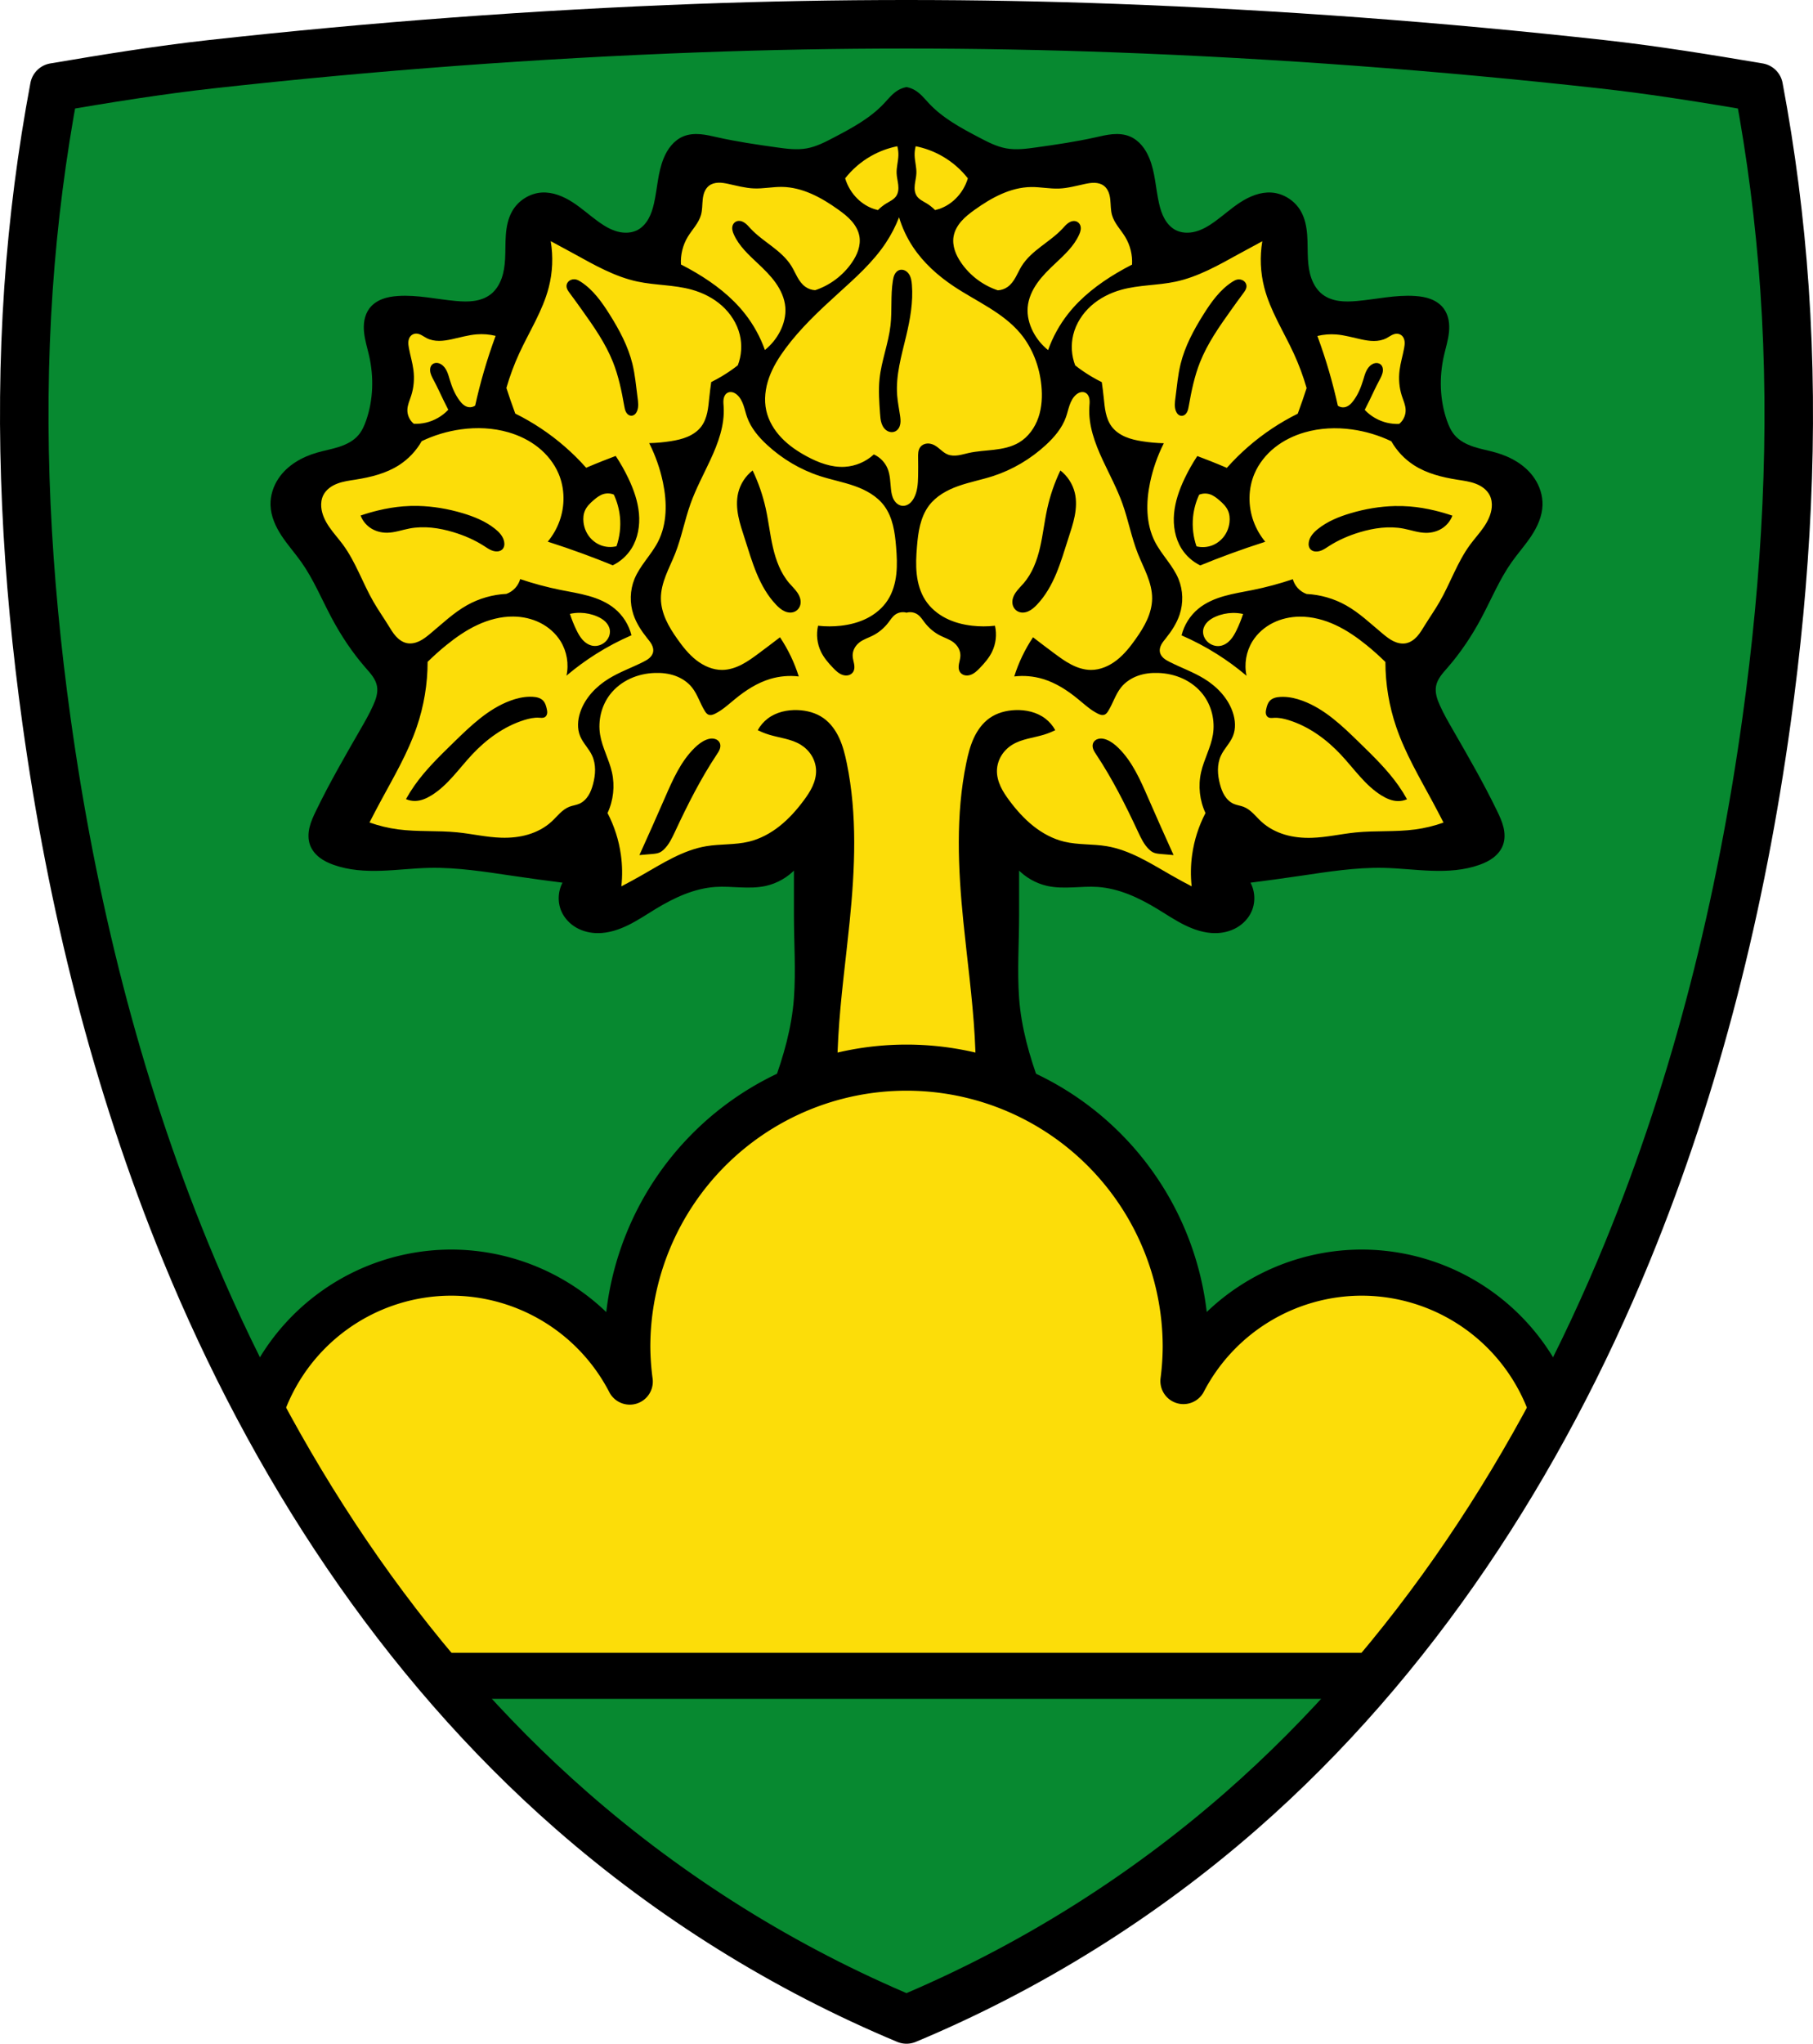 <?xml version="1.0" encoding="UTF-8" standalone="no"?>
<!-- Created with Inkscape (http://www.inkscape.org/) -->

<svg
   xmlns:dc="http://purl.org/dc/elements/1.1/"
   xmlns:cc="http://creativecommons.org/ns#"
   xmlns:rdf="http://www.w3.org/1999/02/22-rdf-syntax-ns#"
   xmlns:svg="http://www.w3.org/2000/svg"
   xmlns="http://www.w3.org/2000/svg"
   xmlns:sodipodi="http://sodipodi.sourceforge.net/DTD/sodipodi-0.dtd"
   xmlns:inkscape="http://www.inkscape.org/namespaces/inkscape"
   width="747.616"
   height="842.3"
   id="svg3589"
   version="1.1"
   inkscape:version="0.92.5 (2060ec1f9f, 2020-04-08)"
   sodipodi:docname="Wappen_Bellenberg.svg">
  <defs
     id="defs3591">
    <inkscape:path-effect
       effect="spiro"
       id="path-effect1047"
       is_visible="true" />
    <inkscape:path-effect
       effect="spiro"
       id="path-effect1043"
       is_visible="true" />
    <inkscape:path-effect
       effect="spiro"
       id="path-effect1018"
       is_visible="true" />
    <inkscape:path-effect
       effect="spiro"
       id="path-effect963"
       is_visible="true" />
    <inkscape:path-effect
       effect="spiro"
       id="path-effect958"
       is_visible="true" />
    <inkscape:path-effect
       effect="spiro"
       id="path-effect954"
       is_visible="true" />
    <inkscape:path-effect
       effect="spiro"
       id="path-effect887"
       is_visible="true" />
    <inkscape:path-effect
       effect="spiro"
       id="path-effect1586"
       is_visible="true" />
    <inkscape:path-effect
       effect="spiro"
       id="path-effect1581"
       is_visible="true" />
    <inkscape:path-effect
       effect="spiro"
       id="path-effect1576"
       is_visible="true" />
    <inkscape:path-effect
       effect="spiro"
       id="path-effect1571"
       is_visible="true" />
    <inkscape:path-effect
       effect="spiro"
       id="path-effect1566"
       is_visible="true" />
    <inkscape:path-effect
       effect="spiro"
       id="path-effect1561"
       is_visible="true" />
    <inkscape:path-effect
       effect="spiro"
       id="path-effect1556"
       is_visible="true" />
    <inkscape:path-effect
       effect="spiro"
       id="path-effect1552"
       is_visible="true" />
    <inkscape:path-effect
       effect="spiro"
       id="path-effect861"
       is_visible="true" />
    <inkscape:path-effect
       effect="spiro"
       id="path-effect1968"
       is_visible="true" />
    <inkscape:path-effect
       is_visible="true"
       id="path-effect3875"
       effect="spiro" />
    <inkscape:path-effect
       is_visible="true"
       id="path-effect3875-7"
       effect="spiro" />
    <inkscape:path-effect
       is_visible="true"
       id="path-effect3904"
       effect="spiro" />
    <inkscape:path-effect
       effect="spiro"
       id="path-effect1968-8"
       is_visible="true" />
    <inkscape:path-effect
       effect="spiro"
       id="path-effect1968-8-7"
       is_visible="true" />
    <inkscape:path-effect
       effect="spiro"
       id="path-effect861-8"
       is_visible="true" />
    <inkscape:path-effect
       effect="spiro"
       id="path-effect887-3"
       is_visible="true" />
    <inkscape:path-effect
       effect="spiro"
       id="path-effect1018-5"
       is_visible="true" />
  </defs>
  <sodipodi:namedview
     id="base"
     pagecolor="#ffffff"
     bordercolor="#666666"
     borderopacity="1.0"
     inkscape:pageopacity="0.0"
     inkscape:pageshadow="2"
     inkscape:zoom="0.94146967"
     inkscape:cx="403.01783"
     inkscape:cy="421.15005"
     inkscape:document-units="px"
     inkscape:current-layer="layer1"
     showgrid="false"
     inkscape:window-width="1920"
     inkscape:window-height="1046"
     inkscape:window-x="-11"
     inkscape:window-y="-11"
     inkscape:window-maximized="1"
     inkscape:snap-midpoints="true"
     inkscape:snap-smooth-nodes="true"
     inkscape:object-nodes="true"
     fit-margin-top="0"
     fit-margin-left="0"
     fit-margin-right="0"
     fit-margin-bottom="0"
     inkscape:snap-nodes="true"
     inkscape:snap-global="false" />
  <g
     inkscape:label="Ebene 1"
     inkscape:groupmode="layer"
     id="layer1"
     transform="translate(-36.668,-119.911)">
    <path
       style="fill:#078930;fill-opacity:1;stroke:none;stroke-width:20;stroke-linecap:round;stroke-linejoin:round;stroke-miterlimit:4;stroke-dasharray:none;stroke-opacity:1"
       d="m 324.476,131.5 c -67.025,2.479 -134,7.486 -200.664,14.863 -21.69,2.4 -43.247,5.918 -64.766,9.557 -5.148,27.367 -8.695,55.034 -10.617,82.814 -4.115,59.473 -0.767,119.321 7.432,178.369 10.393,74.849 28.653,148.802 57.334,218.715 35.753,87.153 88.347,168.381 159.258,230.393 40.983,35.84 87.791,65.005 138.023,86 50.233,-20.995 97.04,-50.16 138.023,-86 70.911,-62.012 123.505,-143.24 159.258,-230.393 28.681,-69.913 46.941,-143.866 57.334,-218.715 8.199,-59.048 11.546,-118.897 7.432,-178.369 -1.922,-27.78 -5.469,-55.448 -10.617,-82.814 -21.518,-3.638 -43.076,-7.156 -64.766,-9.557 -66.664,-7.377 -133.639,-12.384 -200.664,-14.863 -57.294,-2.119 -114.706,-2.119 -172,0 z"
       id="path1966-4-0"
       inkscape:connector-curvature="0"
       sodipodi:nodetypes="aacsssscsssscaaa" />
    <g
       id="g8705"
       transform="rotate(-38.141,-1050.137,174.218)" />
    <g
       id="g8705-3"
       transform="rotate(-50.01,-941.994,257.471)" />
    <g
       id="g8705-3-6"
       transform="rotate(-7.664,-2207.625,-904.682)" />
    <g
       id="g8705-3-6-3"
       transform="rotate(-7.664,-1602.436,-1263.979)" />
    <g
       id="g8705-3-6-3-47"
       transform="rotate(-135.891,-752.179,371.956)" />
    <g
       id="g8705-3-6-3-47-7"
       transform="rotate(-114.347,-811.426,356.655)" />
    <path
       style="fill:#000000;stroke:#000000;stroke-width:1px;stroke-linecap:butt;stroke-linejoin:miter;stroke-opacity:1"
       d="m 410.475,156.307 c -1.143,0.222 -2.247,0.645 -3.251,1.242 -2.244,1.335 -3.894,3.469 -5.691,5.381 -5.771,6.139 -13.31,10.183 -20.729,14.074 -3.638,1.908 -7.351,3.83 -11.381,4.553 -4.156,0.745 -8.42,0.172 -12.601,-0.414 -8.166,-1.145 -16.334,-2.34 -24.387,-4.139 -2.288,-0.511 -4.576,-1.073 -6.91,-1.277 -2.334,-0.205 -4.741,-0.038 -6.91,0.863 -1.831,0.761 -3.437,2.025 -4.733,3.545 -1.296,1.52 -2.29,3.291 -3.057,5.146 -2.427,5.87 -2.577,12.424 -3.997,18.627 -0.506,2.212 -1.184,4.403 -2.286,6.377 -1.103,1.974 -2.655,3.73 -4.622,4.799 -2.632,1.43 -5.824,1.523 -8.711,0.758 -2.887,-0.765 -5.512,-2.325 -7.954,-4.07 -3.627,-2.593 -6.942,-5.633 -10.683,-8.053 -3.741,-2.419 -8.062,-4.225 -12.486,-3.951 -4.808,0.298 -9.377,3.204 -11.788,7.451 -1.629,2.87 -2.286,6.211 -2.537,9.516 -0.252,3.305 -0.123,6.63 -0.307,9.939 -0.154,2.772 -0.535,5.555 -1.473,8.162 -0.938,2.607 -2.465,5.042 -4.624,6.738 -2.015,1.583 -4.498,2.463 -7.016,2.842 -2.517,0.379 -5.081,0.278 -7.616,0.055 -8.005,-0.704 -15.965,-2.617 -23.982,-2.068 -2.125,0.145 -4.258,0.468 -6.251,1.234 -1.992,0.767 -3.847,2.001 -5.13,3.732 -0.973,1.313 -1.593,2.878 -1.906,4.492 -0.314,1.614 -0.329,3.277 -0.167,4.914 0.325,3.274 1.345,6.427 2.073,9.633 2.014,8.865 1.752,18.324 -1.22,26.904 -0.771,2.225 -1.739,4.421 -3.251,6.209 -2.096,2.479 -5.092,4.001 -8.149,5.004 -3.058,1.003 -6.241,1.547 -9.329,2.447 -6.045,1.763 -11.883,5.071 -15.445,10.348 -2.123,3.145 -3.362,6.947 -3.251,10.762 0.131,4.494 2.086,8.745 4.553,12.473 2.468,3.728 5.464,7.06 8.046,10.707 5.076,7.171 8.452,15.415 12.601,23.18 3.87,7.244 8.443,14.114 13.819,20.281 1.024,1.175 2.081,2.327 2.973,3.609 0.891,1.282 1.618,2.712 1.905,4.256 0.261,1.405 0.147,2.863 -0.18,4.254 -0.327,1.391 -0.862,2.722 -1.444,4.023 -1.535,3.428 -3.41,6.685 -5.284,9.934 -6.358,11.027 -12.738,22.058 -18.291,33.527 -1.035,2.137 -2.047,4.308 -2.606,6.621 -0.559,2.313 -0.641,4.804 0.169,7.039 0.723,1.996 2.123,3.69 3.788,4.975 1.665,1.284 3.59,2.18 5.56,2.889 6.243,2.245 12.984,2.654 19.601,2.432 6.617,-0.222 13.206,-1.051 19.826,-1.189 11.579,-0.242 23.085,1.629 34.548,3.312 7.036,1.034 14.082,1.999 21.136,2.896 -2.17,3.542 -2.485,8.192 -0.813,12.004 1.218,2.777 3.415,5.062 6.026,6.537 2.612,1.475 5.621,2.159 8.608,2.154 4.31,-0.007 8.518,-1.41 12.394,-3.33 3.875,-1.921 7.477,-4.358 11.18,-6.604 7.62,-4.621 15.945,-8.511 24.795,-9.105 6.913,-0.464 13.962,1.095 20.729,-0.414 4.633,-1.033 8.943,-3.521 12.194,-7.037 v 19.455 c 0,11.455 0.832,22.93 0,34.354 -0.89,12.223 -4.307,24.123 -8.537,35.598 -4.691,12.726 -10.407,25.06 -17.072,36.838 h 71.537 71.537 c -6.665,-11.778 -12.381,-24.112 -17.072,-36.838 -4.229,-11.475 -7.645,-23.375 -8.535,-35.598 -0.832,-11.423 0,-22.899 0,-34.354 v -19.455 c 3.251,3.516 7.561,6.004 12.194,7.037 6.767,1.51 13.816,-0.05 20.729,0.414 8.85,0.594 17.173,4.484 24.793,9.105 3.703,2.246 7.304,4.683 11.18,6.604 3.875,1.921 8.086,3.323 12.396,3.33 2.986,0.005 5.994,-0.679 8.606,-2.154 2.612,-1.475 4.808,-3.76 6.026,-6.537 1.672,-3.812 1.357,-8.462 -0.813,-12.004 7.054,-0.898 14.1,-1.863 21.136,-2.896 11.463,-1.684 22.971,-3.554 34.55,-3.312 6.619,0.138 13.209,0.967 19.826,1.189 6.617,0.222 13.359,-0.186 19.601,-2.432 1.97,-0.708 3.893,-1.604 5.558,-2.889 1.665,-1.284 3.067,-2.979 3.79,-4.975 0.809,-2.235 0.726,-4.726 0.167,-7.039 -0.559,-2.313 -1.572,-4.484 -2.606,-6.621 -5.553,-11.469 -11.931,-22.5 -18.289,-33.527 -1.873,-3.249 -3.749,-6.505 -5.284,-9.934 -0.583,-1.301 -1.117,-2.633 -1.444,-4.023 -0.327,-1.391 -0.443,-2.849 -0.182,-4.254 0.286,-1.544 1.015,-2.974 1.906,-4.256 0.891,-1.282 1.947,-2.435 2.971,-3.609 5.376,-6.167 9.951,-13.037 13.821,-20.281 4.148,-7.765 7.523,-16.009 12.599,-23.18 2.582,-3.647 5.58,-6.979 8.048,-10.707 2.468,-3.728 4.423,-7.979 4.553,-12.473 0.111,-3.815 -1.128,-7.617 -3.251,-10.762 -3.562,-5.276 -9.402,-8.585 -15.447,-10.348 -3.088,-0.9 -6.271,-1.445 -9.329,-2.447 -3.058,-1.003 -6.051,-2.525 -8.147,-5.004 -1.512,-1.788 -2.482,-3.984 -3.253,-6.209 -2.972,-8.581 -3.232,-18.039 -1.218,-26.904 0.728,-3.206 1.747,-6.359 2.071,-9.633 0.162,-1.637 0.149,-3.3 -0.165,-4.914 -0.314,-1.614 -0.933,-3.179 -1.906,-4.492 -1.283,-1.731 -3.14,-2.966 -5.132,-3.732 -1.992,-0.767 -4.124,-1.089 -6.249,-1.234 -8.017,-0.548 -15.977,1.364 -23.982,2.068 -2.535,0.223 -5.099,0.324 -7.616,-0.055 -2.517,-0.379 -5.001,-1.259 -7.016,-2.842 -2.159,-1.696 -3.686,-4.131 -4.624,-6.738 -0.938,-2.607 -1.319,-5.39 -1.473,-8.162 -0.184,-3.309 -0.057,-6.635 -0.309,-9.939 -0.252,-3.305 -0.909,-6.646 -2.537,-9.516 -2.41,-4.247 -6.977,-7.154 -11.786,-7.451 -4.423,-0.274 -8.747,1.532 -12.488,3.951 -3.741,2.419 -7.054,5.46 -10.681,8.053 -2.442,1.745 -5.067,3.306 -7.954,4.07 -2.887,0.765 -6.079,0.672 -8.711,-0.758 -1.968,-1.069 -3.522,-2.825 -4.624,-4.799 -1.103,-1.974 -1.78,-4.165 -2.286,-6.377 -1.42,-6.203 -1.568,-12.757 -3.995,-18.627 -0.767,-1.855 -1.761,-3.626 -3.057,-5.146 -1.296,-1.52 -2.905,-2.784 -4.735,-3.545 -2.169,-0.901 -4.576,-1.068 -6.91,-0.863 -2.334,0.205 -4.62,0.766 -6.908,1.277 -8.052,1.799 -16.222,2.994 -24.389,4.139 -4.181,0.586 -8.442,1.159 -12.599,0.414 -4.03,-0.722 -7.743,-2.644 -11.381,-4.553 -7.419,-3.892 -14.959,-7.935 -20.729,-14.074 -1.797,-1.912 -3.447,-4.046 -5.691,-5.381 -1.004,-0.598 -2.11,-1.02 -3.253,-1.242 z"
       id="path859-4"
       inkscape:connector-curvature="0" />
    <path
       style="fill:#fcdd09;fill-opacity:1;stroke:none;stroke-width:1px;stroke-linecap:butt;stroke-linejoin:miter;stroke-opacity:1"
       d="m 385.875,47.445 c -3.821,0.761 -7.516,2.141 -10.9,4.07 -4.085,2.328 -7.711,5.458 -10.611,9.158 0.945,3.18 2.715,6.111 5.088,8.43 1.931,1.886 4.268,3.372 6.832,4.215 0.525,0.172 1.058,0.32 1.598,0.438 1.042,-1.06 2.217,-1.99 3.488,-2.762 0.732,-0.444 1.497,-0.837 2.211,-1.309 0.714,-0.472 1.385,-1.031 1.859,-1.744 0.439,-0.661 0.693,-1.434 0.807,-2.219 0.113,-0.785 0.089,-1.584 0.002,-2.373 -0.174,-1.577 -0.596,-3.126 -0.664,-4.711 -0.107,-2.484 0.658,-4.929 0.729,-7.414 0.036,-1.272 -0.113,-2.549 -0.438,-3.779 z m 7.572,0 c -0.325,1.23 -0.473,2.507 -0.438,3.779 0.07,2.485 0.834,4.93 0.727,7.414 -0.068,1.585 -0.49,3.134 -0.664,4.711 -0.087,0.789 -0.111,1.588 0.002,2.373 0.113,0.785 0.369,1.558 0.809,2.219 0.474,0.713 1.145,1.273 1.859,1.744 0.714,0.472 1.479,0.865 2.211,1.309 1.271,0.771 2.446,1.701 3.488,2.762 0.54,-0.118 1.073,-0.265 1.598,-0.438 2.564,-0.842 4.902,-2.328 6.832,-4.215 2.373,-2.319 4.143,-5.25 5.088,-8.43 -2.9,-3.7 -6.527,-6.83 -10.611,-9.158 -3.384,-1.929 -7.08,-3.309 -10.9,-4.07 z m -81.393,15.025 c -1.377,0.048 -2.777,0.42 -3.859,1.271 -0.837,0.659 -1.448,1.576 -1.85,2.562 -0.401,0.987 -0.602,2.045 -0.717,3.104 -0.231,2.118 -0.13,4.289 -0.707,6.34 -0.479,1.703 -1.407,3.245 -2.42,4.695 -1.013,1.45 -2.125,2.835 -3.039,4.35 -2.049,3.397 -3.042,7.422 -2.807,11.383 2.115,1.077 4.196,2.22 6.238,3.43 7.567,4.482 14.672,9.934 20.115,16.842 3.544,4.497 6.346,9.574 8.264,14.969 2.587,-2.069 4.729,-4.692 6.238,-7.641 1.572,-3.07 2.459,-6.54 2.182,-9.979 -0.293,-3.636 -1.868,-7.079 -3.979,-10.055 -2.11,-2.976 -4.747,-5.536 -7.404,-8.035 -3.764,-3.54 -7.707,-7.136 -9.824,-11.85 -0.276,-0.614 -0.519,-1.249 -0.631,-1.912 -0.112,-0.664 -0.086,-1.362 0.164,-1.986 0.281,-0.702 0.853,-1.287 1.559,-1.559 0.538,-0.207 1.138,-0.233 1.703,-0.117 0.565,0.115 1.099,0.367 1.578,0.688 0.959,0.641 1.702,1.546 2.488,2.391 2.607,2.8 5.778,4.999 8.814,7.326 3.036,2.327 6.012,4.86 8.027,8.111 0.916,1.478 1.617,3.078 2.469,4.594 0.852,1.516 1.884,2.975 3.301,3.982 1.182,0.84 2.605,1.334 4.053,1.404 6.095,-2.025 11.494,-6.087 15.127,-11.383 1.083,-1.579 2.016,-3.275 2.605,-5.096 0.59,-1.821 0.825,-3.776 0.512,-5.664 -0.396,-2.382 -1.647,-4.559 -3.242,-6.371 -1.595,-1.812 -3.528,-3.293 -5.49,-4.699 -6.895,-4.942 -14.75,-9.248 -23.232,-9.357 -3.854,-0.05 -7.688,0.776 -11.539,0.625 -3.592,-0.141 -7.088,-1.124 -10.604,-1.871 -1.347,-0.286 -2.717,-0.54 -4.094,-0.492 z m 155.213,0.049 c -1.377,-0.048 -2.746,0.206 -4.094,0.492 -3.516,0.747 -7.012,1.73 -10.604,1.871 -3.852,0.151 -7.685,-0.675 -11.539,-0.625 -8.482,0.109 -16.338,4.415 -23.232,9.357 -1.962,1.407 -3.895,2.887 -5.49,4.699 -1.595,1.812 -2.847,3.989 -3.242,6.371 -0.314,1.888 -0.078,3.843 0.512,5.664 0.59,1.821 1.523,3.517 2.605,5.096 3.633,5.296 9.032,9.358 15.127,11.383 1.448,-0.07 2.871,-0.565 4.053,-1.404 1.417,-1.007 2.449,-2.467 3.301,-3.982 0.852,-1.516 1.553,-3.116 2.469,-4.594 2.015,-3.252 4.991,-5.784 8.027,-8.111 3.036,-2.327 6.208,-4.526 8.814,-7.326 0.786,-0.844 1.529,-1.75 2.488,-2.391 0.48,-0.321 1.013,-0.572 1.578,-0.688 0.565,-0.115 1.165,-0.09 1.703,0.117 0.706,0.271 1.277,0.857 1.559,1.559 0.25,0.625 0.276,1.323 0.164,1.986 -0.112,0.664 -0.355,1.298 -0.631,1.912 -2.117,4.713 -6.06,8.31 -9.824,11.85 -2.657,2.499 -5.294,5.059 -7.404,8.035 -2.11,2.976 -3.686,6.418 -3.979,10.055 -0.277,3.438 0.61,6.908 2.182,9.979 1.509,2.948 3.652,5.571 6.238,7.641 1.917,-5.394 4.72,-10.472 8.264,-14.969 5.444,-6.908 12.548,-12.36 20.115,-16.842 2.042,-1.209 4.123,-2.353 6.238,-3.43 0.235,-3.961 -0.757,-7.985 -2.807,-11.383 -0.914,-1.515 -2.026,-2.9 -3.039,-4.35 -1.013,-1.45 -1.941,-2.992 -2.42,-4.695 -0.577,-2.051 -0.476,-4.222 -0.707,-6.34 -0.115,-1.059 -0.316,-2.117 -0.717,-3.104 -0.401,-0.987 -1.012,-1.904 -1.85,-2.562 -1.083,-0.852 -2.483,-1.223 -3.859,-1.271 z m -80.674,14.209 c -1.441,3.718 -3.288,7.278 -5.496,10.598 -5.295,7.959 -12.543,14.381 -19.625,20.803 -7.794,7.068 -15.535,14.302 -21.785,22.766 -2.728,3.693 -5.177,7.643 -6.717,11.969 -1.54,4.325 -2.134,9.064 -1.133,13.545 0.944,4.223 3.273,8.062 6.26,11.193 2.987,3.131 6.614,5.592 10.422,7.648 4.839,2.613 10.211,4.641 15.701,4.316 4.417,-0.261 8.723,-2.096 11.971,-5.102 2.557,1.136 4.642,3.293 5.691,5.887 1.073,2.652 1.065,5.595 1.375,8.439 0.167,1.531 0.443,3.091 1.221,4.42 0.389,0.665 0.902,1.262 1.533,1.703 0.631,0.441 1.383,0.721 2.152,0.746 0.964,0.031 1.916,-0.339 2.684,-0.924 0.768,-0.584 1.363,-1.372 1.83,-2.217 1.499,-2.711 1.7,-5.93 1.766,-9.027 0.054,-2.551 0.04,-5.103 0,-7.654 -0.013,-0.787 -0.026,-1.578 0.096,-2.355 0.122,-0.777 0.39,-1.548 0.887,-2.158 0.676,-0.831 1.741,-1.298 2.811,-1.361 1.07,-0.063 2.139,0.253 3.076,0.773 0.947,0.526 1.766,1.25 2.598,1.945 0.831,0.695 1.698,1.374 2.701,1.783 1.359,0.555 2.884,0.576 4.338,0.367 1.453,-0.208 2.866,-0.636 4.299,-0.957 3.48,-0.779 7.066,-0.922 10.607,-1.344 3.541,-0.422 7.128,-1.153 10.195,-2.973 3.831,-2.273 6.573,-6.13 8.014,-10.346 1.44,-4.215 1.657,-8.773 1.211,-13.205 -0.783,-7.785 -3.649,-15.439 -8.67,-21.439 -7.221,-8.63 -18.074,-13.148 -27.441,-19.383 -6.553,-4.361 -12.537,-9.724 -16.879,-16.289 -2.479,-3.748 -4.403,-7.863 -5.691,-12.168 z m -143.65,9.828 c 1.071,6.325 0.792,12.875 -0.812,19.086 -2.49,9.64 -8.023,18.161 -12.182,27.207 -2.113,4.596 -3.88,9.352 -5.279,14.213 0.526,1.63 1.068,3.254 1.625,4.873 0.655,1.903 1.331,3.798 2.029,5.686 3.643,1.805 7.173,3.841 10.559,6.092 6.891,4.581 13.186,10.054 18.68,16.242 2.288,-0.978 4.591,-1.925 6.904,-2.842 1.753,-0.695 3.513,-1.372 5.279,-2.031 1.981,2.981 3.745,6.105 5.277,9.34 2.151,4.539 3.856,9.355 4.311,14.357 0.454,5.002 -0.417,10.225 -3.092,14.477 -1.862,2.959 -4.568,5.379 -7.715,6.902 -3.99,-1.635 -8.011,-3.197 -12.059,-4.686 -4.877,-1.794 -9.793,-3.481 -14.744,-5.061 2.102,-2.532 3.759,-5.431 4.873,-8.527 2.252,-6.26 2.197,-13.37 -0.406,-19.492 -1.809,-4.254 -4.792,-7.97 -8.41,-10.846 -3.618,-2.876 -7.858,-4.927 -12.299,-6.211 -6.3,-1.821 -12.995,-2.109 -19.492,-1.217 -5.623,0.772 -11.125,2.423 -16.244,4.873 -2.259,3.977 -5.493,7.396 -9.34,9.871 -5.319,3.423 -11.62,4.975 -17.867,5.965 -2.556,0.405 -5.151,0.732 -7.57,1.652 -1.209,0.46 -2.369,1.07 -3.383,1.875 -1.013,0.805 -1.88,1.809 -2.449,2.971 -0.734,1.497 -0.953,3.212 -0.811,4.873 0.258,3.006 1.657,5.807 3.375,8.287 1.718,2.481 3.769,4.715 5.559,7.145 5.285,7.178 8.134,15.832 12.588,23.553 1.901,3.296 4.092,6.415 6.092,9.652 0.966,1.563 1.896,3.166 3.121,4.535 1.225,1.369 2.792,2.507 4.594,2.867 1.732,0.346 3.55,-0.056 5.143,-0.818 1.593,-0.762 2.993,-1.867 4.354,-2.992 4.979,-4.117 9.669,-8.681 15.307,-11.838 4.949,-2.772 10.547,-4.378 16.213,-4.654 1.392,-0.499 2.658,-1.344 3.654,-2.438 0.947,-1.039 1.649,-2.301 2.031,-3.654 5.448,1.839 11.012,3.332 16.648,4.467 3.905,0.786 7.851,1.403 11.682,2.494 3.831,1.091 7.582,2.686 10.654,5.221 3.389,2.795 5.846,6.701 6.902,10.965 -5.061,2.192 -9.953,4.775 -14.619,7.717 -4.263,2.688 -8.337,5.675 -12.182,8.934 1.055,-4.814 0.16,-10.025 -2.438,-14.213 -2.015,-3.248 -5.003,-5.857 -8.42,-7.57 -3.417,-1.714 -7.25,-2.547 -11.072,-2.582 -5.106,-0.047 -10.162,1.309 -14.791,3.465 -4.629,2.156 -8.855,5.096 -12.822,8.311 -2.683,2.173 -5.258,4.479 -7.715,6.904 -0.01,9.098 -1.528,18.191 -4.469,26.801 -3.704,10.842 -9.589,20.777 -15.023,30.863 -1.522,2.825 -3.013,5.668 -4.469,8.527 3.811,1.358 7.766,2.314 11.777,2.844 8.066,1.066 16.27,0.411 24.365,1.217 6.088,0.606 12.095,2.036 18.211,2.219 3.729,0.111 7.49,-0.248 11.066,-1.311 3.576,-1.062 6.966,-2.844 9.707,-5.375 1.174,-1.084 2.222,-2.297 3.377,-3.402 1.155,-1.105 2.442,-2.114 3.934,-2.688 1.321,-0.507 2.762,-0.657 4.061,-1.219 1.571,-0.679 2.846,-1.935 3.76,-3.383 0.914,-1.447 1.487,-3.083 1.924,-4.738 0.511,-1.938 0.844,-3.935 0.828,-5.939 -0.016,-2.004 -0.387,-4.02 -1.232,-5.838 -1.323,-2.846 -3.74,-5.094 -4.936,-7.996 -1.281,-3.109 -1.014,-6.686 0.062,-9.871 1.976,-5.848 6.514,-10.58 11.775,-13.809 4.492,-2.756 9.511,-4.523 14.213,-6.902 0.886,-0.448 1.769,-0.924 2.516,-1.578 0.746,-0.654 1.353,-1.509 1.545,-2.482 0.207,-1.047 -0.082,-2.141 -0.578,-3.086 -0.496,-0.944 -1.19,-1.767 -1.857,-2.6 -2.365,-2.95 -4.484,-6.161 -5.686,-9.746 -1.581,-4.721 -1.466,-10.006 0.406,-14.619 2.292,-5.649 6.97,-10.004 9.746,-15.432 3.784,-7.399 3.729,-16.23 2.031,-24.365 -1.175,-5.632 -3.092,-11.109 -5.686,-16.244 2.992,-0.07 5.978,-0.34 8.934,-0.811 2.362,-0.376 4.722,-0.885 6.92,-1.828 2.198,-0.943 4.24,-2.344 5.668,-4.264 1.231,-1.655 1.965,-3.635 2.412,-5.648 0.447,-2.014 0.624,-4.077 0.838,-6.129 0.227,-2.171 0.496,-4.336 0.811,-6.496 1.521,-0.752 3.013,-1.566 4.469,-2.438 2.256,-1.352 4.426,-2.844 6.496,-4.467 1.533,-3.985 1.821,-8.439 0.812,-12.588 -1.122,-4.617 -3.818,-8.789 -7.359,-11.957 -3.541,-3.168 -7.898,-5.36 -12.477,-6.631 -7.281,-2.022 -15.008,-1.761 -22.396,-3.342 -9.283,-1.987 -17.677,-6.787 -25.99,-11.369 -3.236,-1.783 -6.485,-3.543 -9.746,-5.279 z m 293.436,0.049 c -3.261,1.736 -6.51,3.496 -9.746,5.279 -8.314,4.582 -16.708,9.383 -25.99,11.369 -7.389,1.581 -15.116,1.32 -22.396,3.342 -4.578,1.271 -8.936,3.463 -12.477,6.631 -3.541,3.168 -6.237,7.34 -7.359,11.957 -1.009,4.149 -0.721,8.603 0.812,12.588 2.07,1.623 4.24,3.115 6.496,4.467 1.455,0.872 2.948,1.686 4.469,2.438 0.315,2.16 0.584,4.325 0.811,6.496 0.214,2.052 0.391,4.115 0.838,6.129 0.447,2.014 1.181,3.993 2.412,5.648 1.428,1.919 3.47,3.321 5.668,4.264 2.198,0.943 4.558,1.452 6.92,1.828 2.955,0.471 5.942,0.741 8.934,0.811 -2.593,5.135 -4.511,10.612 -5.686,16.244 -1.697,8.135 -1.753,16.966 2.031,24.365 2.776,5.428 7.454,9.782 9.746,15.432 1.872,4.613 1.988,9.899 0.406,14.619 -1.201,3.585 -3.32,6.797 -5.686,9.746 -0.668,0.832 -1.361,1.655 -1.857,2.6 -0.496,0.944 -0.785,2.039 -0.578,3.086 0.192,0.974 0.799,1.828 1.545,2.482 0.746,0.654 1.63,1.13 2.516,1.578 4.702,2.38 9.721,4.146 14.213,6.902 5.262,3.228 9.8,7.96 11.775,13.809 1.076,3.186 1.343,6.762 0.062,9.871 -1.195,2.902 -3.612,5.15 -4.936,7.996 -0.845,1.818 -1.216,3.834 -1.232,5.838 -0.016,2.004 0.317,4.001 0.828,5.939 0.436,1.655 1.01,3.291 1.924,4.738 0.914,1.447 2.189,2.703 3.76,3.383 1.298,0.561 2.74,0.711 4.061,1.219 1.492,0.573 2.779,1.582 3.934,2.688 1.155,1.105 2.203,2.318 3.377,3.402 2.741,2.531 6.131,4.313 9.707,5.375 3.576,1.062 7.338,1.422 11.066,1.311 6.116,-0.183 12.122,-1.613 18.211,-2.219 8.096,-0.806 16.3,-0.151 24.365,-1.217 4.011,-0.53 7.966,-1.486 11.777,-2.844 -1.456,-2.86 -2.947,-5.702 -4.469,-8.527 -5.434,-10.086 -11.32,-20.022 -15.023,-30.863 -2.941,-8.609 -4.459,-17.703 -4.469,-26.801 -2.457,-2.425 -5.032,-4.731 -7.715,-6.904 -3.968,-3.214 -8.194,-6.154 -12.822,-8.311 -4.629,-2.156 -9.685,-3.512 -14.791,-3.465 -3.822,0.035 -7.655,0.868 -11.072,2.582 -3.417,1.714 -6.405,4.322 -8.42,7.57 -2.598,4.188 -3.492,9.399 -2.438,14.213 -3.845,-3.258 -7.918,-6.246 -12.182,-8.934 -4.666,-2.941 -9.558,-5.525 -14.619,-7.717 1.056,-4.264 3.513,-8.17 6.902,-10.965 3.073,-2.534 6.824,-4.129 10.654,-5.221 3.831,-1.091 7.777,-1.708 11.682,-2.494 5.637,-1.135 11.2,-2.628 16.648,-4.467 0.382,1.353 1.084,2.615 2.031,3.654 0.996,1.093 2.262,1.939 3.654,2.438 5.666,0.276 11.264,1.883 16.213,4.654 5.637,3.157 10.327,7.721 15.307,11.838 1.361,1.125 2.761,2.23 4.354,2.992 1.593,0.762 3.411,1.164 5.143,0.818 1.802,-0.36 3.368,-1.498 4.594,-2.867 1.225,-1.369 2.155,-2.972 3.121,-4.535 2,-3.237 4.191,-6.356 6.092,-9.652 4.454,-7.721 7.303,-16.375 12.588,-23.553 1.789,-2.43 3.84,-4.664 5.559,-7.145 1.718,-2.481 3.117,-5.281 3.375,-8.287 0.143,-1.661 -0.077,-3.376 -0.811,-4.873 -0.569,-1.162 -1.436,-2.166 -2.449,-2.971 -1.013,-0.805 -2.173,-1.415 -3.383,-1.875 -2.419,-0.92 -5.014,-1.247 -7.57,-1.652 -6.248,-0.99 -12.548,-2.542 -17.867,-5.965 -3.846,-2.475 -7.081,-5.894 -9.34,-9.871 -5.119,-2.45 -10.621,-4.101 -16.244,-4.873 -6.497,-0.893 -13.192,-0.604 -19.492,1.217 -4.44,1.284 -8.68,3.335 -12.299,6.211 -3.618,2.876 -6.601,6.592 -8.41,10.846 -2.604,6.122 -2.658,13.232 -0.406,19.492 1.114,3.096 2.771,5.996 4.873,8.527 -4.951,1.579 -9.867,3.267 -14.744,5.061 -4.047,1.489 -8.068,3.051 -12.059,4.686 -3.147,-1.523 -5.853,-3.943 -7.715,-6.902 -2.675,-4.251 -3.546,-9.474 -3.092,-14.477 0.454,-5.002 2.16,-9.819 4.311,-14.357 1.533,-3.235 3.297,-6.358 5.277,-9.34 1.766,0.659 3.526,1.337 5.279,2.031 2.314,0.917 4.616,1.864 6.904,2.842 5.493,-6.188 11.789,-11.661 18.68,-16.242 3.386,-2.251 6.915,-4.287 10.559,-6.092 0.699,-1.887 1.374,-3.783 2.029,-5.686 0.557,-1.619 1.099,-3.243 1.625,-4.873 -1.4,-4.861 -3.166,-9.617 -5.279,-14.213 -4.159,-9.046 -9.692,-17.567 -12.182,-27.207 -1.604,-6.211 -1.883,-12.761 -0.812,-19.086 z M 387.746,98.34 c 0.392,0.019 0.781,0.112 1.141,0.268 0.72,0.311 1.324,0.86 1.766,1.508 0.883,1.296 1.118,2.919 1.24,4.482 0.551,7.052 -0.72,14.117 -2.355,20.998 -1.921,8.084 -4.373,16.249 -3.729,24.533 0.215,2.768 0.776,5.495 1.178,8.242 0.173,1.18 0.316,2.387 0.104,3.561 -0.106,0.587 -0.303,1.161 -0.613,1.67 -0.311,0.509 -0.737,0.951 -1.256,1.246 -0.504,0.286 -1.087,0.428 -1.666,0.422 -0.579,-0.006 -1.156,-0.157 -1.672,-0.422 -0.615,-0.315 -1.142,-0.788 -1.559,-1.34 -0.416,-0.552 -0.723,-1.181 -0.943,-1.836 -0.442,-1.31 -0.54,-2.707 -0.637,-4.086 -0.335,-4.771 -0.7,-9.57 -0.197,-14.326 0.787,-7.445 3.668,-14.542 4.514,-21.98 0.696,-6.124 -10e-4,-12.365 0.982,-18.449 0.14,-0.866 0.318,-1.738 0.709,-2.523 0.391,-0.785 1.021,-1.484 1.842,-1.793 0.367,-0.138 0.761,-0.193 1.152,-0.174 z m -135.014,3.937 c 0.163,0.007 0.327,0.025 0.488,0.055 0.768,0.144 1.462,0.542 2.119,0.965 5.054,3.254 8.651,8.305 11.852,13.393 4.012,6.377 7.644,13.109 9.441,20.426 1.117,4.546 1.506,9.234 2.121,13.875 0.124,0.935 0.256,1.871 0.268,2.814 0.011,0.943 -0.104,1.9 -0.461,2.773 -0.195,0.478 -0.465,0.931 -0.84,1.285 -0.375,0.354 -0.862,0.606 -1.377,0.643 -0.466,0.034 -0.936,-0.11 -1.328,-0.363 -0.392,-0.254 -0.71,-0.614 -0.949,-1.016 -0.478,-0.803 -0.643,-1.748 -0.805,-2.668 -1.075,-6.118 -2.336,-12.243 -4.625,-18.018 -3.065,-7.731 -7.887,-14.621 -12.719,-21.391 -1.683,-2.358 -3.372,-4.711 -5.105,-7.033 -0.343,-0.459 -0.691,-0.921 -0.951,-1.432 -0.26,-0.511 -0.43,-1.08 -0.398,-1.652 0.03,-0.531 0.236,-1.048 0.564,-1.467 0.328,-0.419 0.773,-0.74 1.266,-0.941 0.454,-0.186 0.949,-0.269 1.439,-0.248 z m 273.857,0.049 c 0.49,-0.021 0.985,0.062 1.439,0.248 0.492,0.201 0.938,0.523 1.266,0.941 0.328,0.419 0.535,0.936 0.564,1.467 0.032,0.572 -0.138,1.141 -0.398,1.652 -0.26,0.511 -0.608,0.972 -0.951,1.432 -1.733,2.322 -3.422,4.675 -5.105,7.033 -4.832,6.769 -9.653,13.659 -12.719,21.391 -2.289,5.774 -3.55,11.9 -4.625,18.018 -0.162,0.92 -0.327,1.865 -0.805,2.668 -0.239,0.402 -0.557,0.762 -0.949,1.016 -0.392,0.254 -0.862,0.397 -1.328,0.363 -0.515,-0.037 -1.002,-0.288 -1.377,-0.643 -0.375,-0.354 -0.645,-0.808 -0.84,-1.285 -0.357,-0.873 -0.472,-1.83 -0.461,-2.773 0.011,-0.943 0.144,-1.879 0.268,-2.814 0.615,-4.641 1.004,-9.329 2.121,-13.875 1.798,-7.317 5.43,-14.049 9.441,-20.426 3.201,-5.088 6.798,-10.138 11.852,-13.393 0.657,-0.423 1.351,-0.821 2.119,-0.965 0.161,-0.03 0.325,-0.048 0.488,-0.055 z m -339.162,22.336 c -0.814,0.01 -1.621,0.35 -2.186,0.938 -0.608,0.632 -0.912,1.509 -0.99,2.383 -0.079,0.873 0.051,1.753 0.209,2.615 0.557,3.034 1.481,5.999 1.873,9.059 0.455,3.554 0.174,7.212 -0.936,10.619 -0.62,1.905 -1.505,3.776 -1.562,5.779 -0.063,2.195 0.947,4.397 2.654,5.779 1.677,0.072 3.364,-0.086 4.998,-0.469 3.501,-0.82 6.75,-2.692 9.215,-5.311 -0.695,-1.345 -1.37,-2.698 -2.029,-4.061 -1.288,-2.662 -2.509,-5.358 -3.906,-7.965 -0.715,-1.333 -1.493,-2.706 -1.561,-4.217 -0.019,-0.423 0.02,-0.853 0.145,-1.258 0.124,-0.405 0.337,-0.787 0.637,-1.086 0.477,-0.476 1.16,-0.719 1.834,-0.723 0.674,-0.004 1.337,0.218 1.914,0.566 1.074,0.649 1.844,1.71 2.377,2.846 0.533,1.135 0.853,2.357 1.215,3.559 0.918,3.049 2.144,6.047 4.061,8.59 0.459,0.609 0.96,1.192 1.555,1.67 0.594,0.478 1.287,0.847 2.037,0.984 0.97,0.178 2.009,-0.053 2.812,-0.625 1.042,-4.723 2.24,-9.413 3.592,-14.057 1.441,-4.949 3.056,-9.845 4.842,-14.68 -2.548,-0.622 -5.196,-0.834 -7.811,-0.625 -3.494,0.28 -6.878,1.299 -10.307,2.029 -1.717,0.366 -3.46,0.662 -5.215,0.656 -1.755,-0.005 -3.533,-0.321 -5.094,-1.123 -0.714,-0.367 -1.375,-0.833 -2.084,-1.211 -0.709,-0.378 -1.486,-0.674 -2.289,-0.664 z m 404.467,0.049 c -0.803,-0.009 -1.581,0.286 -2.289,0.664 -0.709,0.378 -1.37,0.844 -2.084,1.211 -1.561,0.802 -3.339,1.118 -5.094,1.123 -1.755,0.005 -3.498,-0.29 -5.215,-0.656 -3.428,-0.731 -6.812,-1.749 -10.307,-2.029 -2.614,-0.209 -5.263,0.003 -7.811,0.625 1.786,4.835 3.401,9.731 4.842,14.68 1.352,4.644 2.55,9.333 3.592,14.057 0.803,0.572 1.843,0.803 2.812,0.625 0.75,-0.138 1.443,-0.507 2.037,-0.984 0.594,-0.478 1.096,-1.061 1.555,-1.67 1.917,-2.542 3.143,-5.541 4.061,-8.59 0.362,-1.201 0.682,-2.423 1.215,-3.559 0.533,-1.135 1.303,-2.197 2.377,-2.846 0.577,-0.349 1.24,-0.57 1.914,-0.566 0.674,0.004 1.357,0.247 1.834,0.723 0.3,0.299 0.512,0.681 0.637,1.086 0.124,0.405 0.164,0.834 0.145,1.258 -0.068,1.511 -0.846,2.884 -1.561,4.217 -1.397,2.606 -2.619,5.303 -3.906,7.965 -0.659,1.362 -1.335,2.716 -2.029,4.061 2.465,2.618 5.713,4.49 9.215,5.311 1.634,0.383 3.321,0.541 4.998,0.469 1.707,-1.382 2.717,-3.584 2.654,-5.779 -0.058,-2.003 -0.942,-3.874 -1.562,-5.779 -1.109,-3.407 -1.391,-7.065 -0.936,-10.619 0.392,-3.06 1.316,-6.025 1.873,-9.059 0.158,-0.863 0.287,-1.742 0.209,-2.615 -0.079,-0.873 -0.383,-1.75 -0.99,-2.383 -0.564,-0.587 -1.371,-0.927 -2.186,-0.938 z M 316.893,148.756 c -0.349,0.028 -0.69,0.12 -1.002,0.281 -0.469,0.243 -0.854,0.637 -1.127,1.094 -0.273,0.457 -0.438,0.975 -0.525,1.502 -0.175,1.054 -0.045,2.132 0.021,3.199 0.474,7.614 -2.295,15.038 -5.502,21.938 -2.778,5.976 -5.93,11.792 -8.152,18.004 -2.408,6.729 -3.697,13.843 -6.316,20.49 -1.203,3.052 -2.679,5.987 -3.863,9.047 -1.184,3.06 -2.081,6.291 -2.047,9.578 0.032,3.033 0.859,6.02 2.1,8.779 1.24,2.76 2.887,5.31 4.625,7.777 2.265,3.215 4.73,6.342 7.809,8.76 3.079,2.418 6.844,4.097 10.736,4.072 2.8,-0.018 5.541,-0.911 8.039,-2.195 2.498,-1.285 4.781,-2.956 7.041,-4.635 2.939,-2.183 5.861,-4.391 8.764,-6.623 1.68,2.506 3.179,5.138 4.482,7.865 1.279,2.676 2.369,5.444 3.26,8.277 -3.955,-0.469 -8.001,-0.114 -11.818,1.035 -5.342,1.608 -10.135,4.723 -14.469,8.279 -2.617,2.147 -5.132,4.494 -8.15,6.002 -0.445,0.222 -0.906,0.426 -1.393,0.525 -0.487,0.099 -1.005,0.089 -1.461,-0.111 -0.313,-0.138 -0.587,-0.361 -0.818,-0.615 -0.232,-0.255 -0.425,-0.542 -0.609,-0.834 -1.97,-3.127 -3,-6.84 -5.299,-9.727 -1.78,-2.236 -4.251,-3.855 -6.92,-4.814 -2.669,-0.959 -5.533,-1.281 -8.363,-1.188 -3.528,0.116 -7.048,0.876 -10.26,2.363 -3.212,1.487 -6.109,3.71 -8.283,6.535 -3.55,4.613 -5.029,10.782 -4.078,16.557 0.884,5.366 3.705,10.216 4.891,15.521 1.248,5.586 0.593,11.592 -1.832,16.764 2.794,5.345 4.665,11.186 5.502,17.178 0.603,4.315 0.671,8.707 0.203,13.039 2.815,-1.461 5.601,-2.979 8.355,-4.553 8.53,-4.874 17.038,-10.389 26.695,-12.004 5.802,-0.97 11.805,-0.482 17.525,-1.863 4.654,-1.124 8.974,-3.466 12.74,-6.461 3.766,-2.995 6.999,-6.632 9.881,-10.51 1.356,-1.825 2.647,-3.719 3.6,-5.791 0.952,-2.072 1.56,-4.341 1.496,-6.627 -0.06,-2.145 -0.719,-4.262 -1.834,-6.086 -1.115,-1.824 -2.679,-3.353 -4.484,-4.469 -3.907,-2.413 -8.663,-2.802 -13.043,-4.139 -1.609,-0.491 -3.178,-1.115 -4.688,-1.863 1.013,-1.851 2.414,-3.484 4.078,-4.76 3.502,-2.684 8.046,-3.689 12.43,-3.518 3.744,0.147 7.521,1.136 10.596,3.311 2.876,2.034 5.014,5.013 6.5,8.236 1.486,3.223 2.359,6.701 3.08,10.184 4.438,21.424 3.409,43.618 1.221,65.398 -1.587,15.797 -3.772,31.542 -4.686,47.395 -0.46,7.992 -0.597,16.002 -0.408,24.006 h 28.529 28.531 c 0.189,-8.004 0.052,-16.014 -0.408,-24.006 -0.913,-15.852 -3.099,-31.597 -4.686,-47.395 -2.188,-21.78 -3.218,-43.974 1.221,-65.398 0.721,-3.483 1.595,-6.96 3.08,-10.184 1.486,-3.223 3.624,-6.203 6.5,-8.236 3.074,-2.174 6.852,-3.164 10.596,-3.311 4.384,-0.172 8.928,0.833 12.43,3.518 1.665,1.276 3.065,2.909 4.078,4.76 -1.509,0.748 -3.079,1.373 -4.688,1.863 -4.38,1.336 -9.136,1.725 -13.043,4.139 -1.806,1.115 -3.37,2.645 -4.484,4.469 -1.115,1.823 -1.774,3.941 -1.834,6.086 -0.064,2.286 0.544,4.555 1.496,6.627 0.952,2.072 2.243,3.966 3.6,5.791 2.882,3.877 6.115,7.515 9.881,10.51 3.766,2.995 8.087,5.337 12.74,6.461 5.721,1.382 11.723,0.893 17.525,1.863 9.658,1.615 18.165,7.13 26.695,12.004 2.755,1.574 5.541,3.092 8.355,4.553 -0.467,-4.332 -0.399,-8.724 0.203,-13.039 0.837,-5.992 2.708,-11.833 5.502,-17.178 -2.425,-5.172 -3.08,-11.178 -1.832,-16.764 1.186,-5.305 4.007,-10.156 4.891,-15.521 0.951,-5.775 -0.528,-11.943 -4.078,-16.557 -2.174,-2.825 -5.071,-5.048 -8.283,-6.535 -3.212,-1.487 -6.731,-2.247 -10.26,-2.363 -2.83,-0.093 -5.694,0.228 -8.363,1.188 -2.669,0.959 -5.14,2.578 -6.92,4.814 -2.298,2.887 -3.328,6.599 -5.299,9.727 -0.184,0.292 -0.378,0.579 -0.609,0.834 -0.232,0.255 -0.505,0.478 -0.818,0.615 -0.456,0.2 -0.974,0.211 -1.461,0.111 -0.487,-0.099 -0.947,-0.303 -1.393,-0.525 -3.019,-1.508 -5.534,-3.855 -8.15,-6.002 -4.334,-3.556 -9.127,-6.671 -14.469,-8.279 -3.817,-1.149 -7.864,-1.504 -11.818,-1.035 0.891,-2.834 1.981,-5.601 3.26,-8.277 1.304,-2.727 2.803,-5.359 4.482,-7.865 2.903,2.232 5.825,4.44 8.764,6.623 2.26,1.679 4.543,3.35 7.041,4.635 2.498,1.285 5.239,2.177 8.039,2.195 3.892,0.025 7.658,-1.654 10.736,-4.072 3.079,-2.418 5.544,-5.545 7.809,-8.76 1.738,-2.467 3.385,-5.018 4.625,-7.777 1.24,-2.76 2.068,-5.746 2.1,-8.779 0.034,-3.287 -0.863,-6.518 -2.047,-9.578 -1.184,-3.06 -2.66,-5.995 -3.863,-9.047 -2.619,-6.647 -3.908,-13.761 -6.316,-20.49 -2.223,-6.212 -5.374,-12.028 -8.152,-18.004 -3.207,-6.899 -5.976,-14.323 -5.502,-21.938 0.066,-1.067 0.196,-2.145 0.021,-3.199 -0.087,-0.527 -0.253,-1.045 -0.525,-1.502 -0.273,-0.457 -0.658,-0.851 -1.127,-1.094 -0.312,-0.161 -0.653,-0.253 -1.002,-0.281 -0.349,-0.028 -0.704,0.008 -1.043,0.096 -0.678,0.175 -1.294,0.55 -1.826,1.012 -1.286,1.115 -2.091,2.699 -2.658,4.316 -0.567,1.618 -0.925,3.305 -1.498,4.92 -1.597,4.502 -4.787,8.245 -8.275,11.461 -6.268,5.778 -13.743,10.214 -21.807,12.83 -4.705,1.527 -9.59,2.437 -14.256,4.084 -4.665,1.647 -9.222,4.148 -12.199,8.15 -1.76,2.365 -2.894,5.162 -3.613,8.035 -0.719,2.873 -1.039,5.833 -1.285,8.787 -0.315,3.782 -0.514,7.596 -0.096,11.367 0.419,3.771 1.484,7.522 3.533,10.695 2.075,3.214 5.102,5.734 8.484,7.457 3.383,1.723 7.114,2.672 10.875,3.098 3.112,0.352 6.261,0.352 9.373,0 0.831,3.586 0.39,7.462 -1.223,10.762 -1.224,2.504 -3.071,4.636 -4.996,6.635 -1.133,1.177 -2.358,2.356 -3.898,2.869 -0.77,0.257 -1.607,0.332 -2.395,0.139 -0.788,-0.194 -1.52,-0.67 -1.957,-1.363 -0.3,-0.476 -0.455,-1.038 -0.502,-1.602 -0.047,-0.564 0.011,-1.131 0.109,-1.688 0.197,-1.113 0.562,-2.204 0.598,-3.334 0.034,-1.09 -0.245,-2.182 -0.754,-3.143 -0.509,-0.96 -1.244,-1.789 -2.102,-2.445 -1.58,-1.21 -3.52,-1.811 -5.299,-2.691 -2.539,-1.257 -4.782,-3.119 -6.52,-5.381 -0.892,-1.161 -1.677,-2.45 -2.854,-3.311 -1.332,-0.974 -3.108,-1.288 -4.686,-0.828 -1.577,-0.46 -3.356,-0.146 -4.688,0.828 -1.177,0.86 -1.962,2.149 -2.854,3.311 -1.737,2.262 -3.98,4.124 -6.52,5.381 -1.779,0.881 -3.718,1.482 -5.299,2.691 -0.857,0.656 -1.593,1.485 -2.102,2.445 -0.509,0.96 -0.788,2.053 -0.754,3.143 0.035,1.13 0.4,2.221 0.598,3.334 0.099,0.557 0.156,1.124 0.109,1.688 -0.047,0.564 -0.202,1.125 -0.502,1.602 -0.437,0.693 -1.169,1.17 -1.957,1.363 -0.788,0.194 -1.624,0.118 -2.395,-0.139 -1.54,-0.513 -2.765,-1.692 -3.898,-2.869 -1.925,-1.999 -3.772,-4.13 -4.996,-6.635 -1.613,-3.3 -2.053,-7.176 -1.223,-10.762 3.112,0.352 6.261,0.352 9.373,0 3.761,-0.425 7.492,-1.375 10.875,-3.098 3.383,-1.723 6.409,-4.243 8.484,-7.457 2.049,-3.174 3.114,-6.924 3.533,-10.695 0.419,-3.771 0.22,-7.585 -0.096,-11.367 -0.246,-2.954 -0.566,-5.914 -1.285,-8.787 -0.719,-2.873 -1.854,-5.67 -3.613,-8.035 -2.977,-4.002 -7.534,-6.503 -12.199,-8.15 -4.665,-1.647 -9.551,-2.557 -14.256,-4.084 -8.063,-2.616 -15.539,-7.052 -21.807,-12.83 -3.489,-3.216 -6.678,-6.959 -8.275,-11.461 -0.573,-1.615 -0.931,-3.302 -1.498,-4.92 -0.567,-1.618 -1.372,-3.202 -2.658,-4.316 -0.532,-0.461 -1.148,-0.836 -1.826,-1.012 -0.339,-0.088 -0.694,-0.124 -1.043,-0.096 z m 9.316,32.32 c 2.391,4.994 4.209,10.263 5.404,15.67 1.177,5.323 1.751,10.766 2.982,16.076 1.232,5.31 3.189,10.589 6.742,14.723 1.106,1.286 2.359,2.453 3.312,3.855 0.477,0.701 0.878,1.462 1.119,2.275 0.241,0.813 0.321,1.681 0.162,2.514 -0.237,1.245 -1.037,2.388 -2.162,2.973 -0.659,0.342 -1.41,0.493 -2.152,0.473 -0.742,-0.02 -1.475,-0.206 -2.156,-0.502 -1.362,-0.591 -2.496,-1.601 -3.525,-2.672 -3.522,-3.665 -6.056,-8.18 -8.02,-12.869 -1.963,-4.689 -3.388,-9.58 -4.949,-14.418 -0.991,-3.072 -2.042,-6.137 -2.662,-9.305 -0.62,-3.168 -0.797,-6.47 -0.039,-9.607 0.873,-3.613 3.005,-6.909 5.943,-9.186 z m 126.906,0 c 2.938,2.277 5.071,5.572 5.943,9.186 0.758,3.138 0.579,6.44 -0.041,9.607 -0.62,3.168 -1.669,6.233 -2.66,9.305 -1.561,4.838 -2.986,9.729 -4.949,14.418 -1.963,4.689 -4.497,9.204 -8.02,12.869 -1.029,1.071 -2.165,2.081 -3.527,2.672 -0.681,0.296 -1.414,0.482 -2.156,0.502 -0.742,0.02 -1.494,-0.13 -2.152,-0.473 -1.125,-0.584 -1.923,-1.727 -2.16,-2.973 -0.159,-0.833 -0.079,-1.701 0.162,-2.514 0.241,-0.813 0.64,-1.574 1.117,-2.275 0.954,-1.403 2.207,-2.569 3.312,-3.855 3.554,-4.134 5.512,-9.412 6.744,-14.723 1.232,-5.31 1.806,-10.753 2.982,-16.076 1.195,-5.407 3.013,-10.676 5.404,-15.67 z m -186.26,9.461 c -0.727,-0.037 -1.46,0.048 -2.158,0.256 -1.539,0.46 -2.844,1.476 -4.061,2.523 -1.388,1.195 -2.746,2.505 -3.51,4.17 -0.701,1.528 -0.85,3.267 -0.658,4.938 0.143,1.248 0.47,2.474 0.986,3.619 1.177,2.611 3.373,4.761 6.035,5.816 2.078,0.824 4.415,0.98 6.584,0.439 1.336,-3.858 1.826,-8.007 1.426,-12.07 -0.314,-3.185 -1.171,-6.316 -2.523,-9.217 -0.673,-0.279 -1.394,-0.437 -2.121,-0.475 z m 245.611,0.049 c -0.727,0.037 -1.448,0.196 -2.121,0.475 -1.353,2.901 -2.21,6.032 -2.523,9.217 -0.4,4.063 0.09,8.212 1.426,12.07 2.169,0.541 4.506,0.384 6.584,-0.439 2.662,-1.056 4.858,-3.206 6.035,-5.816 0.516,-1.145 0.843,-2.371 0.986,-3.619 0.192,-1.67 0.043,-3.409 -0.658,-4.938 -0.764,-1.665 -2.122,-2.975 -3.51,-4.17 -1.217,-1.048 -2.522,-2.064 -4.061,-2.523 -0.698,-0.208 -1.431,-0.293 -2.158,-0.256 z m -324.162,5.102 c 6.172,0.145 12.326,1.207 18.25,2.967 4.79,1.423 9.518,3.342 13.422,6.461 0.879,0.703 1.718,1.469 2.398,2.365 0.681,0.896 1.2,1.932 1.391,3.041 0.097,0.564 0.108,1.149 -0.025,1.705 -0.133,0.556 -0.416,1.083 -0.844,1.463 -0.286,0.254 -0.631,0.439 -0.994,0.561 -1.089,0.366 -2.301,0.175 -3.363,-0.262 -1.062,-0.437 -2.01,-1.103 -2.975,-1.727 -3.945,-2.548 -8.303,-4.426 -12.801,-5.779 -5.848,-1.76 -12.084,-2.641 -18.082,-1.49 -3.05,0.585 -6.028,1.689 -9.133,1.738 -2.525,0.04 -5.084,-0.654 -7.146,-2.111 -1.737,-1.228 -3.096,-2.982 -3.852,-4.971 2.388,-0.819 4.814,-1.525 7.27,-2.113 3.391,-0.812 6.839,-1.401 10.314,-1.678 2.053,-0.163 4.113,-0.218 6.17,-0.17 z m 402.713,0.049 c 2.057,-0.048 4.117,0.006 6.17,0.17 3.476,0.277 6.923,0.866 10.314,1.678 2.455,0.588 4.882,1.294 7.27,2.113 -0.755,1.989 -2.114,3.743 -3.852,4.971 -2.063,1.457 -4.621,2.151 -7.146,2.111 -3.105,-0.049 -6.083,-1.153 -9.133,-1.738 -5.998,-1.151 -12.234,-0.269 -18.082,1.49 -4.498,1.353 -8.855,3.231 -12.801,5.779 -0.965,0.623 -1.912,1.29 -2.975,1.727 -1.062,0.437 -2.274,0.628 -3.363,0.262 -0.363,-0.122 -0.708,-0.306 -0.994,-0.561 -0.428,-0.38 -0.711,-0.906 -0.844,-1.463 -0.133,-0.556 -0.122,-1.141 -0.025,-1.705 0.191,-1.109 0.71,-2.145 1.391,-3.041 0.681,-0.896 1.519,-1.663 2.398,-2.365 3.904,-3.119 8.632,-5.038 13.422,-6.461 5.924,-1.76 12.078,-2.822 18.25,-2.967 z m -335.848,44.004 c -1.443,-0.027 -2.89,0.114 -4.299,0.428 0.722,2.253 1.604,4.453 2.635,6.582 0.716,1.479 1.515,2.939 2.623,4.152 1.108,1.213 2.557,2.172 4.18,2.432 1.845,0.295 3.792,-0.368 5.156,-1.645 0.654,-0.612 1.185,-1.362 1.518,-2.193 0.333,-0.832 0.464,-1.746 0.348,-2.635 -0.172,-1.316 -0.881,-2.525 -1.826,-3.457 -0.945,-0.932 -2.114,-1.606 -3.33,-2.139 -2.203,-0.965 -4.599,-1.48 -7.004,-1.525 z m 268.982,0.049 c -2.405,0.046 -4.801,0.561 -7.004,1.525 -1.216,0.532 -2.385,1.207 -3.33,2.139 -0.945,0.932 -1.654,2.141 -1.826,3.457 -0.116,0.888 0.015,1.803 0.348,2.635 0.333,0.832 0.863,1.581 1.518,2.193 1.364,1.276 3.311,1.939 5.156,1.645 1.622,-0.259 3.072,-1.218 4.18,-2.432 1.108,-1.213 1.907,-2.674 2.623,-4.152 1.031,-2.129 1.913,-4.33 2.635,-6.582 -1.409,-0.314 -2.856,-0.455 -4.299,-0.428 z m -289.844,34.533 c 0.391,-0.005 0.783,0.002 1.174,0.023 0.816,0.044 1.634,0.15 2.408,0.41 0.774,0.26 1.505,0.684 2.045,1.297 0.737,0.836 1.066,1.95 1.328,3.033 0.153,0.634 0.291,1.284 0.23,1.934 -0.03,0.325 -0.11,0.647 -0.258,0.938 -0.148,0.291 -0.365,0.551 -0.637,0.73 -0.352,0.232 -0.78,0.322 -1.201,0.34 -0.421,0.018 -0.843,-0.031 -1.264,-0.057 -2.054,-0.123 -4.099,0.336 -6.064,0.947 -8.343,2.594 -15.645,7.927 -21.609,14.312 -5.373,5.752 -9.908,12.514 -16.586,16.682 -2.068,1.291 -4.387,2.323 -6.824,2.369 -1.299,0.025 -2.602,-0.238 -3.791,-0.76 1.07,-1.924 2.24,-3.791 3.506,-5.592 4.572,-6.506 10.326,-12.076 16.018,-17.629 7.024,-6.853 14.304,-13.933 23.506,-17.344 2.571,-0.953 5.285,-1.601 8.02,-1.635 z m 310.705,0.049 c 2.735,0.033 5.449,0.682 8.02,1.635 9.202,3.411 16.481,10.491 23.506,17.344 5.692,5.553 11.445,11.123 16.018,17.629 1.266,1.801 2.436,3.668 3.506,5.592 -1.189,0.522 -2.492,0.784 -3.791,0.76 -2.437,-0.046 -4.756,-1.079 -6.824,-2.369 -6.678,-4.167 -11.213,-10.929 -16.586,-16.682 -5.964,-6.385 -13.266,-11.718 -21.609,-14.312 -1.965,-0.611 -4.01,-1.071 -6.064,-0.947 -0.421,0.025 -0.843,0.075 -1.264,0.057 -0.421,-0.018 -0.849,-0.108 -1.201,-0.34 -0.272,-0.18 -0.489,-0.44 -0.637,-0.73 -0.148,-0.291 -0.228,-0.613 -0.258,-0.938 -0.061,-0.65 0.077,-1.299 0.23,-1.934 0.262,-1.084 0.591,-2.197 1.328,-3.033 0.54,-0.613 1.271,-1.037 2.045,-1.297 0.774,-0.26 1.593,-0.366 2.408,-0.41 0.391,-0.021 0.783,-0.028 1.174,-0.023 z m -235.457,17.176 c 0.268,0.004 0.533,0.033 0.797,0.088 0.528,0.11 1.039,0.329 1.465,0.664 0.426,0.335 0.765,0.788 0.943,1.305 0.267,0.773 0.157,1.64 -0.135,2.404 -0.291,0.764 -0.752,1.448 -1.203,2.127 -6.653,10.008 -12.08,20.799 -17.172,31.711 -1.253,2.686 -2.54,5.453 -4.686,7.475 -0.471,0.443 -0.984,0.849 -1.562,1.133 -0.964,0.473 -2.055,0.582 -3.121,0.68 -1.783,0.163 -3.568,0.314 -5.354,0.453 3.553,-7.825 7.047,-15.678 10.482,-23.557 3.223,-7.39 6.534,-15.01 12.27,-20.613 1.437,-1.403 3.042,-2.68 4.906,-3.396 0.756,-0.291 1.566,-0.486 2.369,-0.473 z m 160.209,0 c 0.803,-0.013 1.613,0.182 2.369,0.473 1.864,0.717 3.47,1.993 4.906,3.396 5.735,5.603 9.047,13.223 12.27,20.613 3.436,7.879 6.93,15.731 10.482,23.557 -1.785,-0.139 -3.57,-0.29 -5.354,-0.453 -1.066,-0.098 -2.157,-0.207 -3.121,-0.68 -0.578,-0.283 -1.092,-0.689 -1.562,-1.133 -2.146,-2.022 -3.432,-4.789 -4.686,-7.475 -5.092,-10.912 -10.519,-21.703 -17.172,-31.711 -0.452,-0.679 -0.912,-1.363 -1.203,-2.127 -0.291,-0.764 -0.402,-1.631 -0.135,-2.404 0.178,-0.517 0.517,-0.969 0.943,-1.305 0.426,-0.335 0.937,-0.554 1.465,-0.664 0.264,-0.055 0.529,-0.084 0.797,-0.088 z"
       transform="translate(20.816,132.737)"
       id="path1550-9"
       inkscape:connector-curvature="0" />
    <path
       style="opacity:1;fill:#fcdd09;fill-opacity:1;fill-rule:evenodd;stroke:#000000;stroke-width:19;stroke-linecap:round;stroke-linejoin:round;stroke-miterlimit:4;stroke-dasharray:none;stroke-opacity:1;paint-order:fill markers stroke"
       d="m 410.481,559.928 a 115.145,115.145 0 0 0 -115.145,115.145 115.145,115.145 0 0 0 1.027,14.248 83.017,83.017 0 0 0 -73.674,-44.916 83.017,83.017 0 0 0 -78.656,57.014 c 20.772,38.874 45.296,75.711 73.729,109.162 h 385.438 c 28.428,-33.446 52.949,-70.277 73.719,-109.145 a 83.017,83.017 0 0 0 -78.648,-57.031 83.017,83.017 0 0 0 -73.602,44.693 115.145,115.145 0 0 0 0.957,-14.025 115.145,115.145 0 0 0 -115.145,-115.145 z"
       id="path1076"
       inkscape:connector-curvature="0" />
    <path
       style="fill:none;stroke:#000000;stroke-width:20;stroke-linecap:round;stroke-linejoin:round;stroke-miterlimit:4;stroke-dasharray:none;stroke-opacity:1"
       d="m 324.476,131.5 c -67.025,2.479 -134,7.486 -200.664,14.863 -21.69,2.4 -43.247,5.918 -64.766,9.557 -5.148,27.367 -8.695,55.034 -10.617,82.814 -4.115,59.473 -0.767,119.321 7.432,178.369 10.393,74.849 28.653,148.802 57.334,218.715 35.753,87.153 88.347,168.381 159.258,230.393 40.983,35.84 87.79,65.005 138.023,86 50.233,-20.995 97.04,-50.16 138.023,-86 70.911,-62.012 123.505,-143.24 159.258,-230.393 28.681,-69.913 46.941,-143.866 57.334,-218.715 8.199,-59.048 11.546,-118.897 7.432,-178.369 -1.922,-27.78 -5.469,-55.448 -10.617,-82.814 -21.518,-3.638 -43.076,-7.156 -64.766,-9.557 -66.664,-7.377 -133.639,-12.384 -200.664,-14.863 -57.294,-2.119 -114.706,-2.119 -172,0 z"
       id="path1966-4"
       inkscape:connector-curvature="0"
       sodipodi:nodetypes="aacsssscsssscaaa" />
  </g>
</svg>
